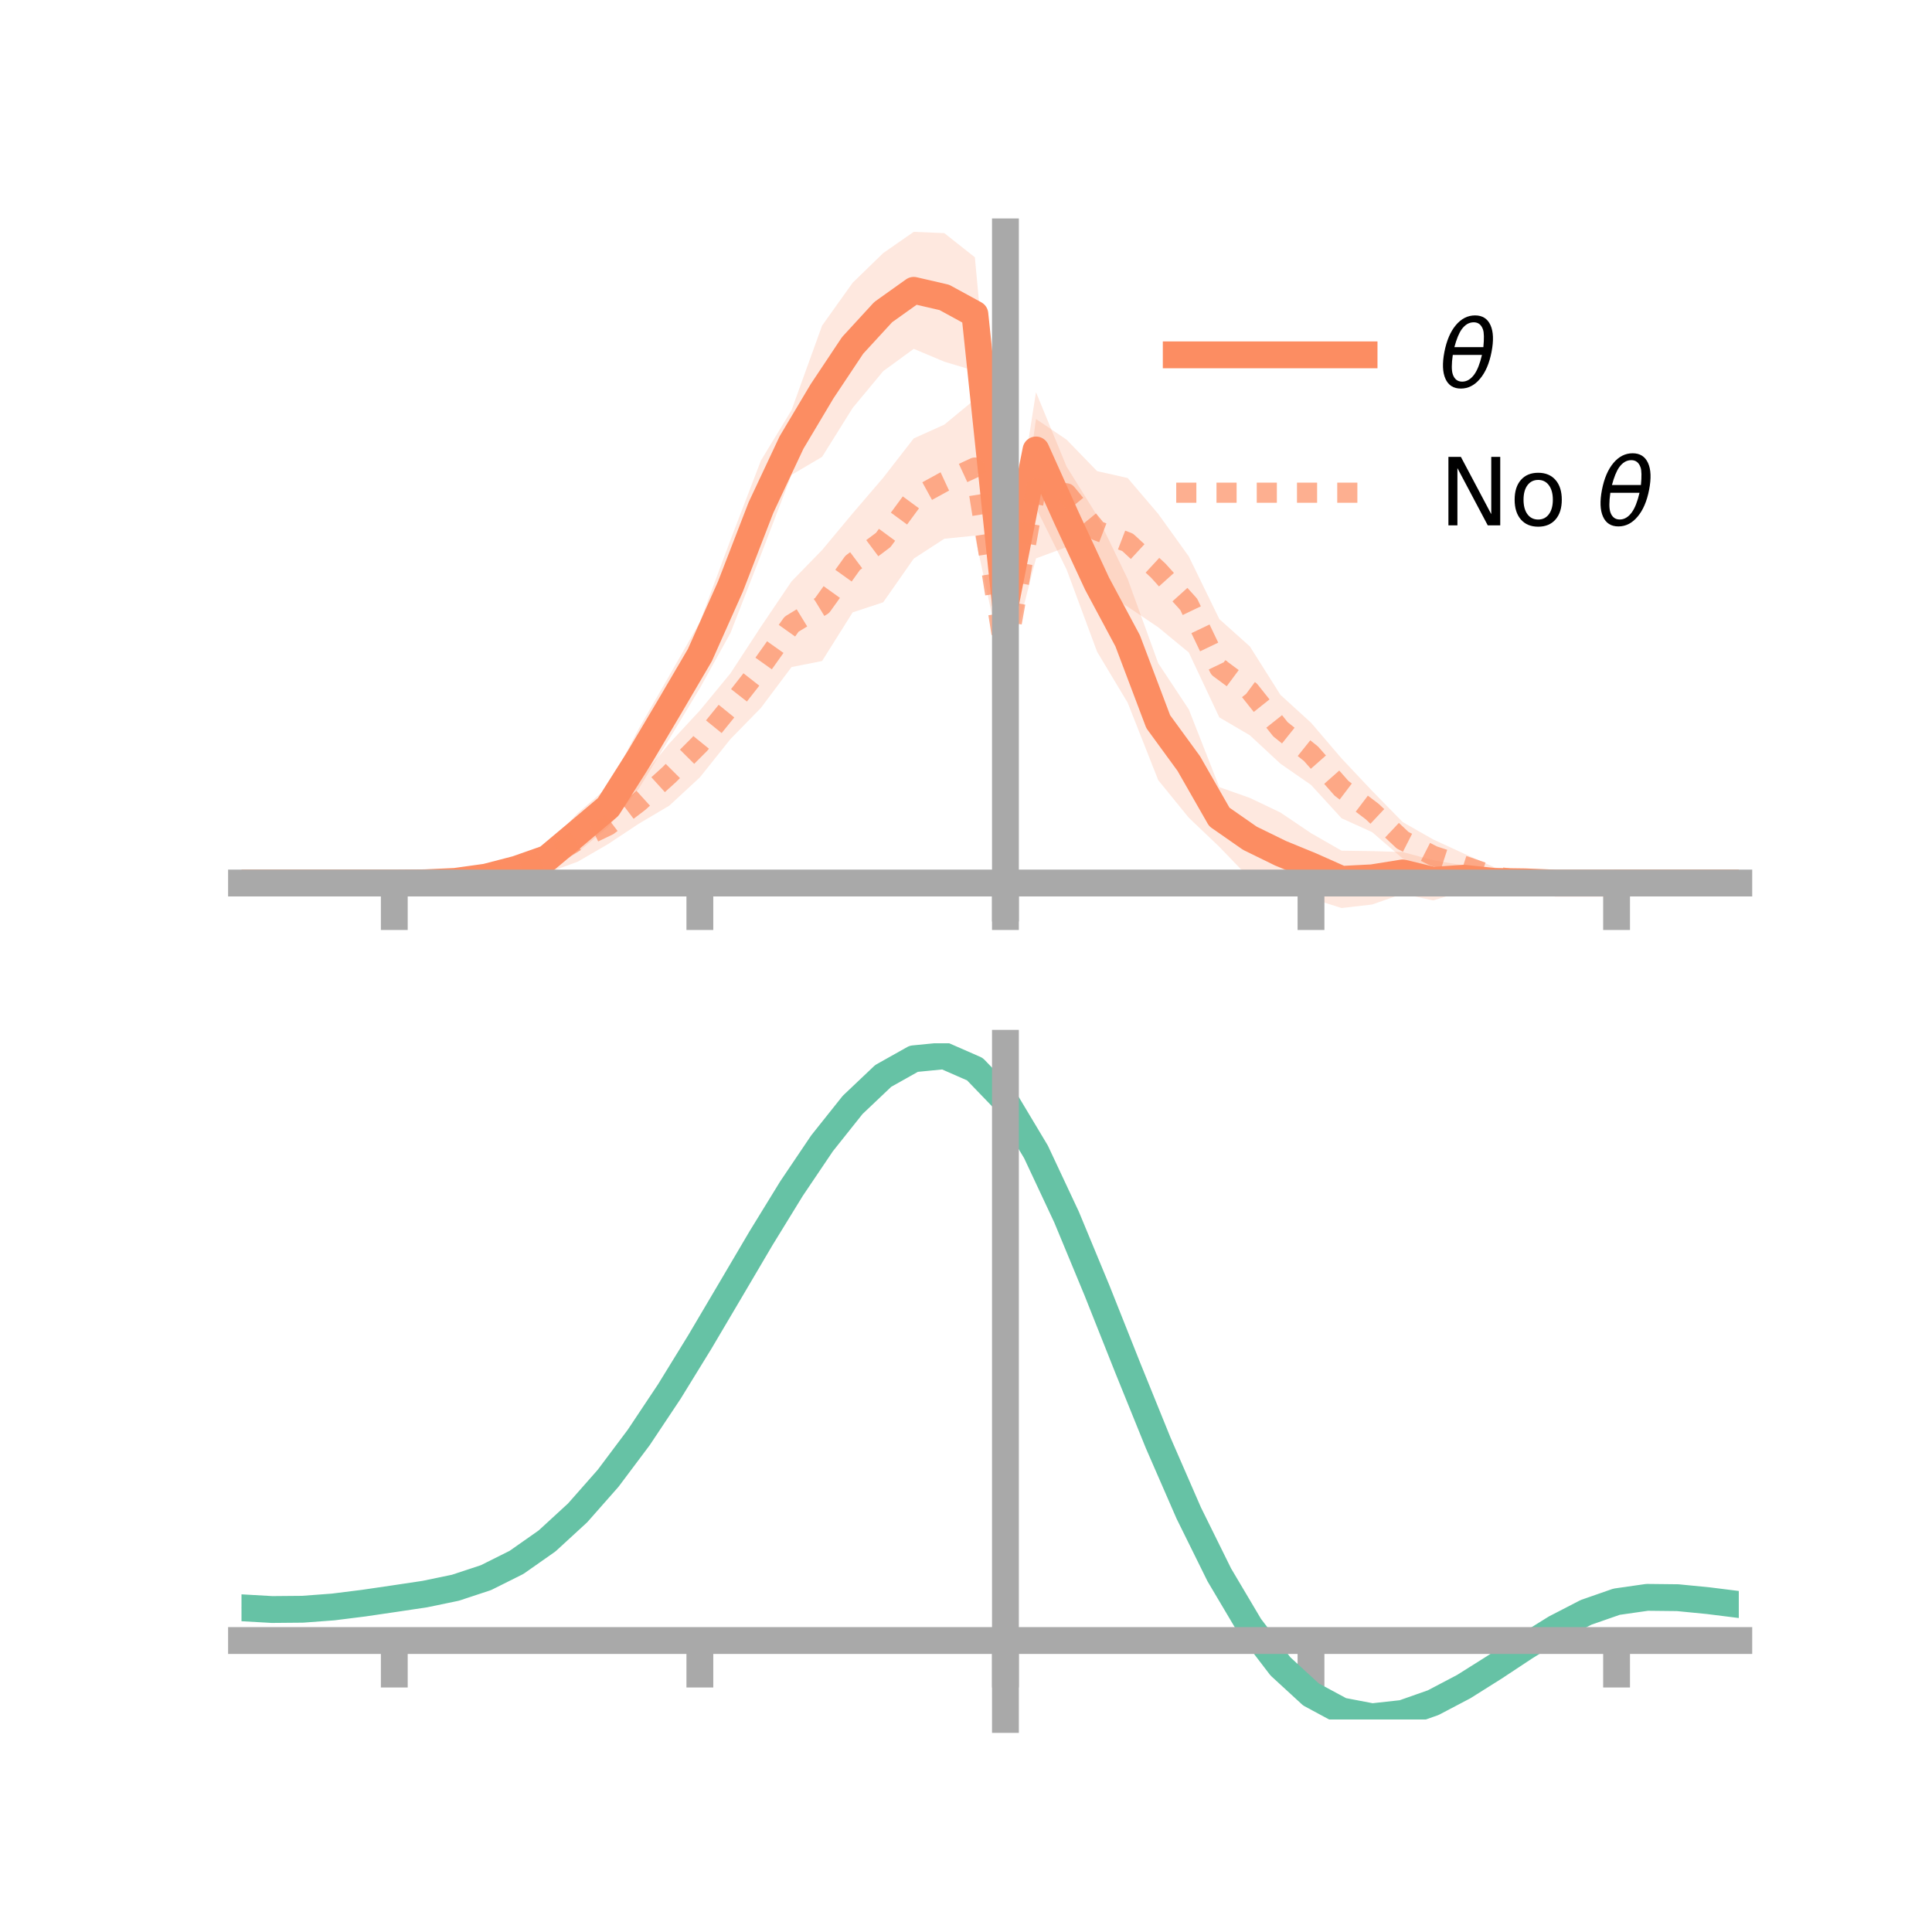 <?xml version="1.0" encoding="utf-8" standalone="no"?>
<!DOCTYPE svg PUBLIC "-//W3C//DTD SVG 1.1//EN"
  "http://www.w3.org/Graphics/SVG/1.1/DTD/svg11.dtd">
<!-- Created with matplotlib (https://matplotlib.org/) -->
<svg height="144pt" version="1.1" viewBox="0 0 144 144" width="144pt" xmlns="http://www.w3.org/2000/svg" xmlns:xlink="http://www.w3.org/1999/xlink">
 <defs>
  <style type="text/css">*{stroke-linecap:butt;stroke-linejoin:round;}</style>
 </defs>
 <g id="figure_1">
  <g id="patch_1">
   <path d="M 0 144 
L 144 144 
L 144 0 
L 0 0 
z
" style="fill:none;"/>
  </g>
  <g id="axes_1">
   <g id="patch_2">
    <path d="M 18 67.68 
L 129.6 67.68 
L 129.6 17.28 
L 18 17.28 
z
" style="fill:none;"/>
   </g>
   <g id="PolyCollection_1">
    <path clip-path="url(#pbbace023c0)" d="M 18 65.816 
L 18 65.816 
L 20.278 65.816 
L 22.555 65.816 
L 24.833 65.816 
L 27.11 65.816 
L 29.388 65.816 
L 31.665 65.71 
L 33.943 65.449 
L 36.22 64.828 
L 38.498 63.946 
L 40.776 63.044 
L 43.053 60.611 
L 45.331 58.648 
L 47.608 54.318 
L 49.886 50.358 
L 52.163 46.364 
L 54.441 40.258 
L 56.718 34.32 
L 58.996 30.571 
L 61.273 24.27 
L 63.551 21.076 
L 65.829 18.863 
L 68.106 17.28 
L 70.384 17.376 
L 72.661 19.177 
L 74.939 43.748 
L 77.216 29.231 
L 79.494 34.771 
L 81.771 38.436 
L 84.049 43.15 
L 86.327 49.432 
L 88.604 52.871 
L 90.882 58.669 
L 93.159 59.472 
L 95.437 60.56 
L 97.714 62.098 
L 99.992 63.404 
L 102.269 63.437 
L 104.547 63.505 
L 106.824 64.116 
L 109.102 64.509 
L 111.38 64.847 
L 113.657 65.261 
L 115.935 65.575 
L 118.212 65.744 
L 120.49 65.816 
L 122.767 65.816 
L 125.045 65.816 
L 127.322 65.816 
L 129.6 65.816 
L 129.6 65.816 
L 129.6 65.816 
L 127.322 65.816 
L 125.045 65.816 
L 122.767 65.816 
L 120.49 65.817 
L 118.212 65.896 
L 115.935 66.063 
L 113.657 66.192 
L 111.38 66.544 
L 109.102 66.404 
L 106.824 67.114 
L 104.547 66.619 
L 102.269 67.417 
L 99.992 67.68 
L 97.714 66.958 
L 95.437 66.626 
L 93.159 65.484 
L 90.882 63.116 
L 88.604 60.948 
L 86.327 58.147 
L 84.049 52.373 
L 81.771 48.576 
L 79.494 42.438 
L 77.216 37.844 
L 74.939 46.353 
L 72.661 27.643 
L 70.384 26.958 
L 68.106 26.001 
L 65.829 27.664 
L 63.551 30.408 
L 61.273 34.054 
L 58.996 35.395 
L 56.718 41.342 
L 54.441 47.188 
L 52.163 51.295 
L 49.886 55.07 
L 47.608 58.788 
L 45.331 61.647 
L 43.053 63.535 
L 40.776 64.922 
L 38.498 65.621 
L 36.22 65.922 
L 33.943 65.935 
L 31.665 65.884 
L 29.388 65.816 
L 27.11 65.816 
L 24.833 65.816 
L 22.555 65.816 
L 20.278 65.816 
L 18 65.816 
z
" style="fill:#fc8d62;fill-opacity:0.2;"/>
   </g>
   <g id="PolyCollection_2">
    <path clip-path="url(#pbbace023c0)" d="M 18 65.816 
L 18 65.816 
L 20.278 65.816 
L 22.555 65.816 
L 24.833 65.816 
L 27.11 65.816 
L 29.388 65.812 
L 31.665 65.669 
L 33.943 65.322 
L 36.22 64.671 
L 38.498 64.185 
L 40.776 62.87 
L 43.053 61.018 
L 45.331 60.143 
L 47.608 58.195 
L 49.886 55.414 
L 52.163 52.957 
L 54.441 50.19 
L 56.718 46.706 
L 58.996 43.335 
L 61.273 40.997 
L 63.551 38.263 
L 65.829 35.607 
L 68.106 32.675 
L 70.384 31.65 
L 72.661 29.77 
L 74.939 47.59 
L 77.216 31.23 
L 79.494 32.767 
L 81.771 35.116 
L 84.049 35.628 
L 86.327 38.301 
L 88.604 41.47 
L 90.882 46.142 
L 93.159 48.183 
L 95.437 51.792 
L 97.714 53.864 
L 99.992 56.529 
L 102.269 58.945 
L 104.547 61.272 
L 106.824 62.569 
L 109.102 63.619 
L 111.38 64.642 
L 113.657 65.167 
L 115.935 65.601 
L 118.212 65.728 
L 120.49 65.812 
L 122.767 65.816 
L 125.045 65.816 
L 127.322 65.816 
L 129.6 65.816 
L 129.6 65.816 
L 129.6 65.816 
L 127.322 65.816 
L 125.045 65.816 
L 122.767 65.816 
L 120.49 65.822 
L 118.212 65.93 
L 115.935 66.101 
L 113.657 66.193 
L 111.38 65.966 
L 109.102 65.441 
L 106.824 65.008 
L 104.547 63.987 
L 102.269 62.022 
L 99.992 60.989 
L 97.714 58.499 
L 95.437 56.923 
L 93.159 54.806 
L 90.882 53.469 
L 88.604 48.631 
L 86.327 46.753 
L 84.049 45.22 
L 81.771 43.983 
L 79.494 40.775 
L 77.216 41.621 
L 74.939 50.478 
L 72.661 39.925 
L 70.384 40.155 
L 68.106 41.634 
L 65.829 44.891 
L 63.551 45.644 
L 61.273 49.268 
L 58.996 49.719 
L 56.718 52.758 
L 54.441 55.09 
L 52.163 57.94 
L 49.886 60.049 
L 47.608 61.396 
L 45.331 62.908 
L 43.053 64.228 
L 40.776 65.058 
L 38.498 65.594 
L 36.22 65.806 
L 33.943 65.886 
L 31.665 65.888 
L 29.388 65.82 
L 27.11 65.816 
L 24.833 65.816 
L 22.555 65.816 
L 20.278 65.816 
L 18 65.816 
z
" style="fill:#fc8d62;fill-opacity:0.2;"/>
   </g>
   <g id="matplotlib.axis_1">
    <g id="xtick_1">
     <g id="line2d_1">
      <defs>
       <path d="M 0 0 
L 0 3.5 
" id="mbcdda79ec9" style="stroke:#a9a9a9;stroke-width:2;"/>
      </defs>
      <g>
       <use style="fill:#a9a9a9;stroke:#a9a9a9;stroke-width:2;" x="29.388" xlink:href="#mbcdda79ec9" y="65.816"/>
      </g>
     </g>
    </g>
    <g id="xtick_2">
     <g id="line2d_2">
      <g>
       <use style="fill:#a9a9a9;stroke:#a9a9a9;stroke-width:2;" x="52.163" xlink:href="#mbcdda79ec9" y="65.816"/>
      </g>
     </g>
    </g>
    <g id="xtick_3">
     <g id="line2d_3">
      <g>
       <use style="fill:#a9a9a9;stroke:#a9a9a9;stroke-width:2;" x="74.939" xlink:href="#mbcdda79ec9" y="65.816"/>
      </g>
     </g>
    </g>
    <g id="xtick_4">
     <g id="line2d_4">
      <g>
       <use style="fill:#a9a9a9;stroke:#a9a9a9;stroke-width:2;" x="97.714" xlink:href="#mbcdda79ec9" y="65.816"/>
      </g>
     </g>
    </g>
    <g id="xtick_5">
     <g id="line2d_5">
      <g>
       <use style="fill:#a9a9a9;stroke:#a9a9a9;stroke-width:2;" x="120.49" xlink:href="#mbcdda79ec9" y="65.816"/>
      </g>
     </g>
    </g>
   </g>
   <g id="matplotlib.axis_2"/>
   <g id="line2d_6">
    <path clip-path="url(#pbbace023c0)" d="M 18 65.816 
L 20.278 65.816 
L 22.555 65.816 
L 24.833 65.816 
L 27.11 65.816 
L 29.388 65.816 
L 31.665 65.797 
L 33.943 65.692 
L 36.22 65.375 
L 38.498 64.784 
L 40.776 63.983 
L 43.053 62.073 
L 45.331 60.147 
L 47.608 56.553 
L 49.886 52.714 
L 52.163 48.83 
L 54.441 43.723 
L 56.718 37.831 
L 58.996 32.983 
L 61.273 29.162 
L 63.551 25.742 
L 65.829 23.263 
L 68.106 21.64 
L 70.384 22.167 
L 72.661 23.41 
L 74.939 45.05 
L 77.216 33.538 
L 79.494 38.604 
L 81.771 43.506 
L 84.049 47.762 
L 86.327 53.79 
L 88.604 56.91 
L 90.882 60.892 
L 93.159 62.478 
L 95.437 63.593 
L 97.714 64.528 
L 99.992 65.542 
L 102.269 65.427 
L 104.547 65.062 
L 106.824 65.615 
L 109.102 65.456 
L 111.38 65.695 
L 113.657 65.726 
L 115.935 65.819 
L 118.212 65.82 
L 120.49 65.817 
L 122.767 65.816 
L 125.045 65.816 
L 127.322 65.816 
L 129.6 65.816 
" style="fill:none;stroke:#fc8d62;stroke-linecap:square;stroke-width:2;"/>
   </g>
   <g id="line2d_7">
    <path clip-path="url(#pbbace023c0)" d="M 18 65.816 
L 20.278 65.816 
L 22.555 65.816 
L 24.833 65.816 
L 27.11 65.816 
L 29.388 65.816 
L 31.665 65.779 
L 33.943 65.604 
L 36.22 65.238 
L 38.498 64.889 
L 40.776 63.964 
L 43.053 62.623 
L 45.331 61.526 
L 47.608 59.796 
L 49.886 57.731 
L 52.163 55.449 
L 54.441 52.64 
L 56.718 49.732 
L 58.996 46.527 
L 61.273 45.133 
L 63.551 41.954 
L 65.829 40.249 
L 68.106 37.154 
L 70.384 35.903 
L 72.661 34.848 
L 74.939 49.034 
L 77.216 36.425 
L 79.494 36.771 
L 81.771 39.549 
L 84.049 40.424 
L 86.327 42.527 
L 88.604 45.05 
L 90.882 49.806 
L 93.159 51.495 
L 95.437 54.357 
L 97.714 56.181 
L 99.992 58.759 
L 102.269 60.484 
L 104.547 62.629 
L 106.824 63.788 
L 109.102 64.53 
L 111.38 65.304 
L 113.657 65.68 
L 115.935 65.851 
L 118.212 65.829 
L 120.49 65.817 
L 122.767 65.816 
L 125.045 65.816 
L 127.322 65.816 
L 129.6 65.816 
" style="fill:none;stroke:#fc8d62;stroke-dasharray:1.5,1.5;stroke-dashoffset:0;stroke-opacity:0.7;stroke-width:1.5;"/>
   </g>
   <g id="patch_3">
    <path d="M 74.939 67.68 
L 74.939 17.28 
" style="fill:none;stroke:#a9a9a9;stroke-linecap:square;stroke-linejoin:miter;stroke-width:2;"/>
   </g>
   <g id="patch_4">
    <path d="M 129.6 67.68 
L 129.6 17.28 
" style="fill:none;"/>
   </g>
   <g id="patch_5">
    <path d="M 18 65.816 
L 129.6 65.816 
" style="fill:none;stroke:#a9a9a9;stroke-linecap:square;stroke-linejoin:miter;stroke-width:2;"/>
   </g>
   <g id="patch_6">
    <path d="M 18 17.28 
L 129.6 17.28 
" style="fill:none;"/>
   </g>
   <g id="legend_1">
    <g id="line2d_8">
     <path d="M 87.67 26.449 
L 101.67 26.449 
" style="fill:none;stroke:#fc8d62;stroke-linecap:square;stroke-width:2;"/>
    </g>
    <g id="line2d_9"/>
    <g id="text_1">
     <!-- $\theta$ -->
     <g transform="translate(107.27 28.899)scale(0.07 -0.07)">
      <defs>
       <path d="M 45.516 34.672 
L 14.453 34.672 
Q 12.359 20.062 14.5 13.875 
Q 17.188 6.25 24.469 6.25 
Q 31.781 6.25 37.359 13.922 
Q 42.234 20.656 45.516 34.672 
z
M 47.016 42.969 
Q 48.344 56.844 46.625 61.719 
Q 43.953 69.438 36.766 69.438 
Q 29.297 69.438 23.828 61.812 
Q 19.531 55.672 16.156 42.969 
z
M 38.188 76.766 
Q 49.906 76.766 54.594 66.406 
Q 59.281 56.109 55.719 37.844 
Q 52.203 19.625 43.453 9.281 
Q 34.766 -1.125 23.047 -1.125 
Q 11.281 -1.125 6.641 9.281 
Q 2 19.625 5.516 37.844 
Q 9.078 56.109 17.719 66.406 
Q 26.422 76.766 38.188 76.766 
z
" id="DejaVuSans-Oblique-952"/>
      </defs>
      <use transform="translate(0 0.234)" xlink:href="#DejaVuSans-Oblique-952"/>
     </g>
    </g>
    <g id="line2d_10">
     <path d="M 87.67 36.724 
L 101.67 36.724 
" style="fill:none;stroke:#fc8d62;stroke-dasharray:1.5,1.5;stroke-dashoffset:0;stroke-opacity:0.7;stroke-width:1.5;"/>
    </g>
    <g id="line2d_11"/>
    <g id="text_2">
     <!-- No $\theta$ -->
     <g transform="translate(107.27 39.174)scale(0.07 -0.07)">
      <defs>
       <path d="M 9.812 72.906 
L 23.094 72.906 
L 55.422 11.922 
L 55.422 72.906 
L 64.984 72.906 
L 64.984 0 
L 51.703 0 
L 19.391 60.984 
L 19.391 0 
L 9.812 0 
z
" id="DejaVuSans-78"/>
       <path d="M 30.609 48.391 
Q 23.391 48.391 19.188 42.75 
Q 14.984 37.109 14.984 27.297 
Q 14.984 17.484 19.156 11.844 
Q 23.344 6.203 30.609 6.203 
Q 37.797 6.203 41.984 11.859 
Q 46.188 17.531 46.188 27.297 
Q 46.188 37.016 41.984 42.703 
Q 37.797 48.391 30.609 48.391 
z
M 30.609 56 
Q 42.328 56 49.016 48.375 
Q 55.719 40.766 55.719 27.297 
Q 55.719 13.875 49.016 6.219 
Q 42.328 -1.422 30.609 -1.422 
Q 18.844 -1.422 12.172 6.219 
Q 5.516 13.875 5.516 27.297 
Q 5.516 40.766 12.172 48.375 
Q 18.844 56 30.609 56 
z
" id="DejaVuSans-111"/>
       <path id="DejaVuSans-32"/>
      </defs>
      <use transform="translate(0 0.234)" xlink:href="#DejaVuSans-78"/>
      <use transform="translate(74.805 0.234)" xlink:href="#DejaVuSans-111"/>
      <use transform="translate(135.986 0.234)" xlink:href="#DejaVuSans-32"/>
      <use transform="translate(167.773 0.234)" xlink:href="#DejaVuSans-Oblique-952"/>
     </g>
    </g>
   </g>
  </g>
  <g id="axes_2">
   <g id="patch_7">
    <path d="M 18 128.16 
L 129.6 128.16 
L 129.6 77.76 
L 18 77.76 
z
" style="fill:none;"/>
   </g>
   <g id="PolyCollection_3">
    <path clip-path="url(#p2e0df168c4)" d="M 18 119.877 
L 18 119.791 
L 20.278 119.93 
L 22.555 119.907 
L 24.833 119.727 
L 27.11 119.429 
L 29.388 119.083 
L 31.665 118.733 
L 33.943 118.25 
L 36.22 117.488 
L 38.498 116.335 
L 40.776 114.712 
L 43.053 112.581 
L 45.331 109.943 
L 47.608 106.838 
L 49.886 103.339 
L 52.163 99.55 
L 54.441 95.603 
L 56.718 91.649 
L 58.996 87.858 
L 61.273 84.409 
L 63.551 81.49 
L 65.829 79.287 
L 68.106 77.985 
L 70.384 77.76 
L 72.661 78.777 
L 74.939 81.18 
L 77.216 85.038 
L 79.494 89.969 
L 81.771 95.544 
L 84.049 101.361 
L 86.327 107.07 
L 88.604 112.378 
L 90.882 117.06 
L 93.159 120.955 
L 95.437 123.972 
L 97.714 126.082 
L 99.992 127.317 
L 102.269 127.755 
L 104.547 127.511 
L 106.824 126.723 
L 109.102 125.543 
L 111.38 124.133 
L 113.657 122.651 
L 115.935 121.253 
L 118.212 120.087 
L 120.49 119.296 
L 122.767 118.972 
L 125.045 119.003 
L 127.322 119.235 
L 129.6 119.534 
L 129.6 119.646 
L 129.6 119.646 
L 127.322 119.374 
L 125.045 119.161 
L 122.767 119.142 
L 120.49 119.471 
L 118.212 120.267 
L 115.935 121.454 
L 113.657 122.889 
L 111.38 124.417 
L 109.102 125.873 
L 106.824 127.09 
L 104.547 127.903 
L 102.269 128.16 
L 99.992 127.729 
L 97.714 126.509 
L 95.437 124.437 
L 93.159 121.495 
L 90.882 117.713 
L 88.604 113.176 
L 86.327 108.035 
L 84.049 102.503 
L 81.771 96.862 
L 79.494 91.453 
L 77.216 86.668 
L 74.939 82.925 
L 72.661 80.6 
L 70.384 79.621 
L 68.106 79.842 
L 65.829 81.098 
L 63.551 83.216 
L 61.273 86.017 
L 58.996 89.32 
L 56.718 92.945 
L 54.441 96.721 
L 52.163 100.487 
L 49.886 104.101 
L 47.608 107.441 
L 45.331 110.409 
L 43.053 112.939 
L 40.776 114.993 
L 38.498 116.567 
L 36.22 117.69 
L 33.943 118.431 
L 31.665 118.896 
L 29.388 119.227 
L 27.11 119.549 
L 24.833 119.821 
L 22.555 119.981 
L 20.278 119.999 
L 18 119.877 
z
" style="fill:#66c2a5;fill-opacity:0.2;"/>
   </g>
   <g id="matplotlib.axis_3">
    <g id="xtick_6">
     <g id="line2d_12">
      <g>
       <use style="fill:#a9a9a9;stroke:#a9a9a9;stroke-width:2;" x="29.388" xlink:href="#mbcdda79ec9" y="122.275"/>
      </g>
     </g>
    </g>
    <g id="xtick_7">
     <g id="line2d_13">
      <g>
       <use style="fill:#a9a9a9;stroke:#a9a9a9;stroke-width:2;" x="52.163" xlink:href="#mbcdda79ec9" y="122.275"/>
      </g>
     </g>
    </g>
    <g id="xtick_8">
     <g id="line2d_14">
      <g>
       <use style="fill:#a9a9a9;stroke:#a9a9a9;stroke-width:2;" x="74.939" xlink:href="#mbcdda79ec9" y="122.275"/>
      </g>
     </g>
    </g>
    <g id="xtick_9">
     <g id="line2d_15">
      <g>
       <use style="fill:#a9a9a9;stroke:#a9a9a9;stroke-width:2;" x="97.714" xlink:href="#mbcdda79ec9" y="122.275"/>
      </g>
     </g>
    </g>
    <g id="xtick_10">
     <g id="line2d_16">
      <g>
       <use style="fill:#a9a9a9;stroke:#a9a9a9;stroke-width:2;" x="120.49" xlink:href="#mbcdda79ec9" y="122.275"/>
      </g>
     </g>
    </g>
   </g>
   <g id="matplotlib.axis_4"/>
   <g id="line2d_17">
    <path clip-path="url(#p2e0df168c4)" d="M 18 119.834 
L 20.278 119.964 
L 22.555 119.944 
L 24.833 119.774 
L 27.11 119.489 
L 29.388 119.155 
L 31.665 118.814 
L 33.943 118.341 
L 36.22 117.589 
L 38.498 116.451 
L 40.776 114.852 
L 43.053 112.76 
L 45.331 110.176 
L 47.608 107.139 
L 49.886 103.72 
L 52.163 100.019 
L 54.441 96.162 
L 56.718 92.297 
L 58.996 88.589 
L 61.273 85.213 
L 63.551 82.353 
L 65.829 80.193 
L 68.106 78.914 
L 70.384 78.691 
L 72.661 79.688 
L 74.939 82.052 
L 77.216 85.853 
L 79.494 90.711 
L 81.771 96.203 
L 84.049 101.932 
L 86.327 107.552 
L 88.604 112.777 
L 90.882 117.386 
L 93.159 121.225 
L 95.437 124.204 
L 97.714 126.296 
L 99.992 127.523 
L 102.269 127.958 
L 104.547 127.707 
L 106.824 126.906 
L 109.102 125.708 
L 111.38 124.275 
L 113.657 122.77 
L 115.935 121.353 
L 118.212 120.177 
L 120.49 119.383 
L 122.767 119.057 
L 125.045 119.082 
L 127.322 119.305 
L 129.6 119.59 
" style="fill:none;stroke:#66c2a5;stroke-linecap:square;stroke-width:2;"/>
   </g>
   <g id="patch_8">
    <path d="M 74.939 128.16 
L 74.939 77.76 
" style="fill:none;stroke:#a9a9a9;stroke-linecap:square;stroke-linejoin:miter;stroke-width:2;"/>
   </g>
   <g id="patch_9">
    <path d="M 129.6 128.16 
L 129.6 77.76 
" style="fill:none;"/>
   </g>
   <g id="patch_10">
    <path d="M 18 122.275 
L 129.6 122.275 
" style="fill:none;stroke:#a9a9a9;stroke-linecap:square;stroke-linejoin:miter;stroke-width:2;"/>
   </g>
   <g id="patch_11">
    <path d="M 18 77.76 
L 129.6 77.76 
" style="fill:none;"/>
   </g>
  </g>
 </g>
 <defs>
  <clipPath id="pbbace023c0">
   <rect height="50.4" width="111.6" x="18" y="17.28"/>
  </clipPath>
  <clipPath id="p2e0df168c4">
   <rect height="50.4" width="111.6" x="18" y="77.76"/>
  </clipPath>
 </defs>
</svg>
